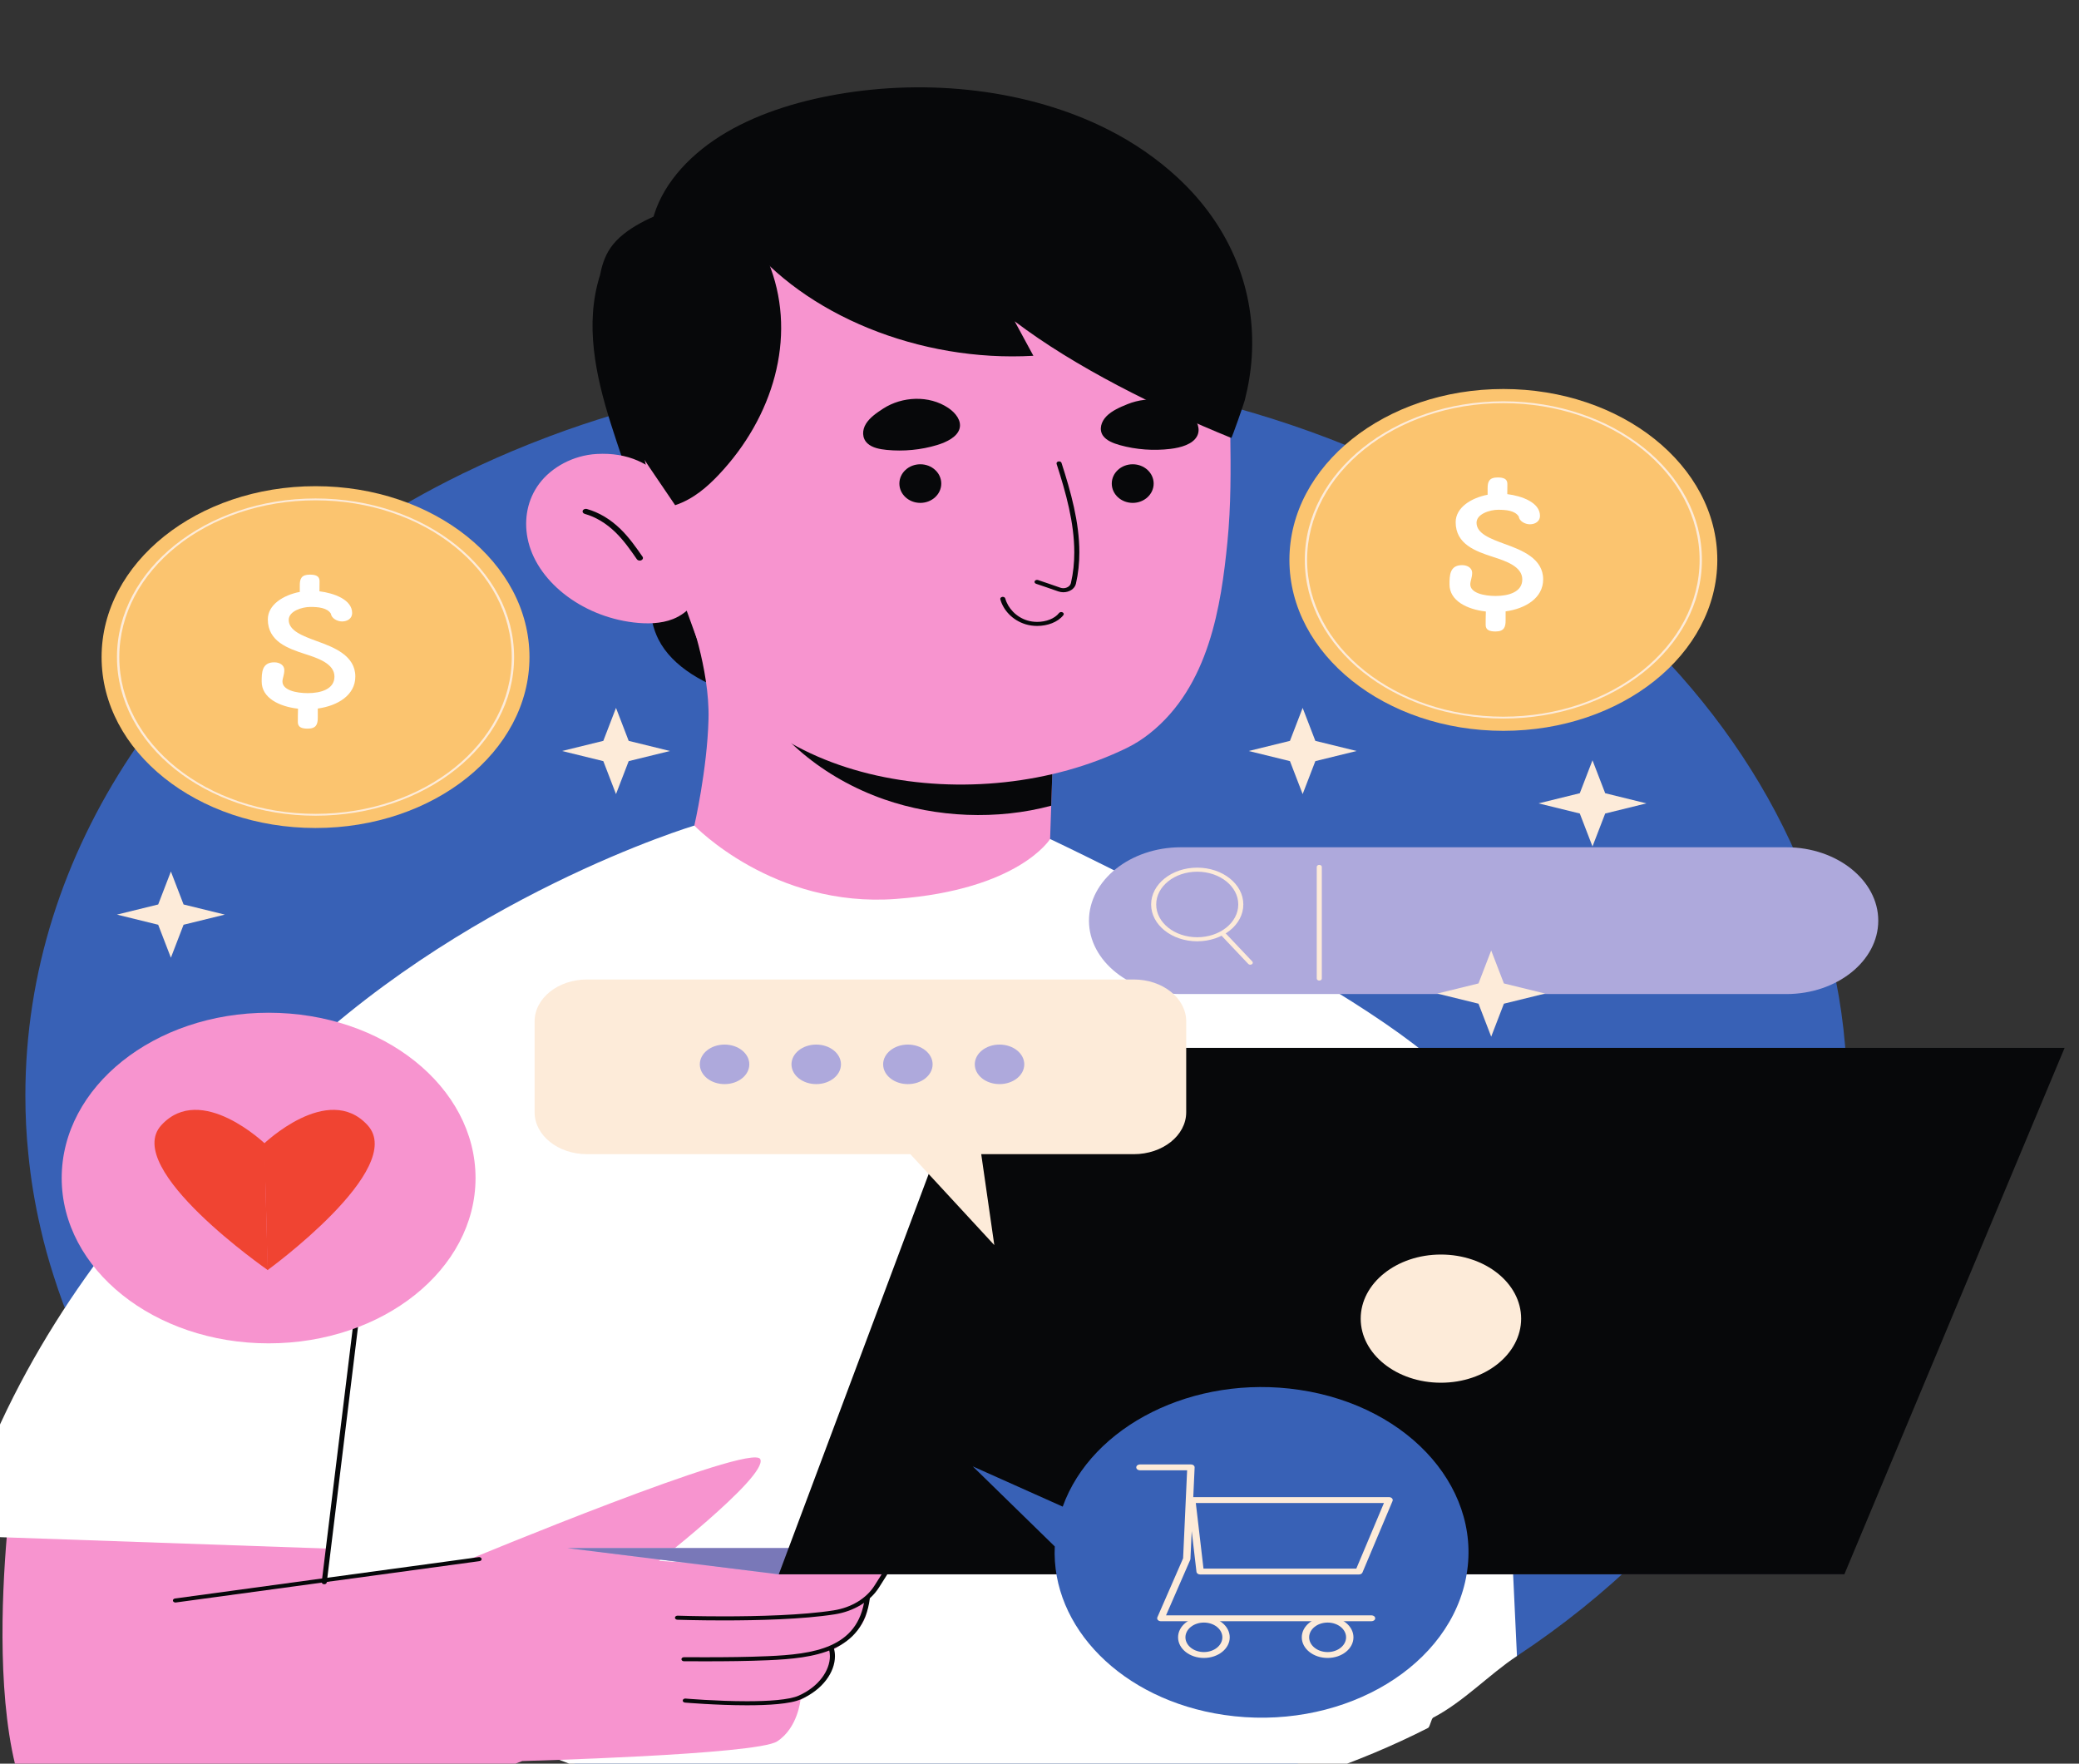<svg width="738" height="626" viewBox="0 0 738 626" fill="none" xmlns="http://www.w3.org/2000/svg">
<rect x="0" y="0" width="738" height="626" fill="#333333" stroke="none"/>
<g clip-path="url(#clip0)">
<path d="M130.871 322.732L151.307 327.752L130.871 332.774L124.584 349.098L118.296 332.774L97.86 327.752L118.296 322.732L124.584 306.408L130.871 322.732Z" fill="#FDEBD9"/>
<path d="M655.709 388.789C655.709 432.705 642.002 474.061 617.788 510.245C597.853 540.048 570.832 566.403 538.487 587.788C528.776 594.224 518.591 600.203 507.975 605.694C507.295 606.066 506.644 606.41 505.925 606.727C455.805 632.277 396.26 647.107 332.359 647.107C269.177 647.107 210.242 632.622 160.447 607.561C160.121 607.444 159.795 607.272 159.473 607.099C159.077 606.897 158.681 606.699 158.288 606.497C156.774 605.75 155.264 604.946 153.823 604.171C146.737 600.433 139.864 596.467 133.174 592.27C132.273 591.724 131.372 591.148 130.475 590.574C124.464 586.753 118.675 582.758 113.025 578.53C100.321 569.219 88.555 559.045 77.87 548.156C67.005 537.089 57.252 525.334 48.728 512.918C48.332 512.401 47.971 511.827 47.61 511.281C39.153 498.806 31.997 485.699 26.165 472.076C23.47 465.784 21.094 459.376 19.044 452.853C17.242 447.276 15.697 441.672 14.403 435.98C12.388 427.302 10.913 418.478 10.05 409.508C9.332 402.7 9.006 395.771 9.006 388.789C9.006 301.647 63.01 224.568 145.766 177.836C151.668 174.471 157.713 171.283 163.899 168.265C164.187 168.091 164.474 167.949 164.8 167.834C172.177 164.242 179.733 160.908 187.468 157.803C188.113 157.546 188.761 157.285 189.445 157.028C196.931 154.066 204.666 151.308 212.474 148.836H212.506C218.804 146.796 225.175 144.954 231.687 143.26C251.296 138.114 271.802 134.439 292.889 132.395C294.687 132.224 296.45 132.051 298.213 131.908C305.482 131.275 312.855 130.872 320.303 130.673C324.298 130.528 328.329 130.472 332.359 130.472C334.231 130.472 336.063 130.5 337.9 130.528H339.123C350.422 130.729 361.571 131.362 372.547 132.454C378.698 133.056 384.852 133.806 390.863 134.724C541.508 156.683 655.709 262.101 655.709 388.789" fill="#3861B6"/>
<path d="M538.487 587.788C528.776 594.224 519.352 604.174 508.739 609.66C508.053 610.033 507.621 613.015 506.899 613.331C456.782 638.881 394.427 650.754 330.523 650.754C267.344 650.754 210.242 632.622 160.447 607.561C160.121 607.444 159.795 607.272 159.473 607.099C159.077 606.897 158.681 606.699 158.288 606.497C156.774 605.75 155.264 604.946 153.823 604.171C146.737 600.433 139.864 596.467 133.174 592.27C132.273 591.724 131.372 591.148 130.475 590.574C124.464 586.753 118.675 582.758 113.025 578.53L99.027 381.69C162.711 318.088 246.473 293.027 246.473 293.027L372.764 297.797C372.764 297.797 506.896 361.142 520.389 389.537C529.095 407.871 535.249 514.643 538.487 587.788" fill="white"/>
<path d="M212.909 97.939C207.55 115.091 211.398 133.193 216.813 150.334C222.224 167.478 229.227 184.513 230.197 202.178C230.656 210.517 229.819 219.173 233.716 226.922C238.623 236.681 250.409 243.336 262.843 246.796C266.008 241.785 266.555 236.012 266.569 230.397C266.635 206.576 265.293 182.525 257.688 159.494C250.086 136.457 235.412 113.565 212.909 97.939Z" fill="#07080A"/>
<path d="M374.166 255.606L374.058 258.739L373.161 285.983L372.764 297.797C372.764 297.797 361.753 315.789 318.109 319.065C274.504 322.368 246.473 293.027 246.473 293.027C246.473 293.027 251.04 273.223 251.509 255.231C251.979 237.269 244.171 216.721 244.171 216.721L374.166 255.606" fill="#F794CF"/>
<path d="M374.058 258.739L373.16 285.983C354.018 291.129 332.394 290.208 313.826 283.716C292.206 276.157 274.896 261.412 265.795 243.994C302.601 249.111 338.797 249.657 374.058 258.739" fill="#07080A"/>
<path d="M399.996 265.48C347.373 291.219 266.898 279.136 246.971 225.618C238.346 202.408 233.334 184.093 230.422 170.818C228.715 163.08 227.772 157.045 227.183 152.75C225.62 146.93 224.719 140.928 224.705 134.786C224.614 88.309 271.973 50.583 330.47 50.51C354.516 50.479 376.662 56.809 394.462 67.508C409.764 76.708 421.83 89.162 428.99 103.356C437.195 119.632 436.487 136.692 436.725 153.864C436.907 166.714 436.988 179.502 435.712 192.338C433.473 214.888 429.274 243.63 407.997 260.427C405.568 262.339 402.908 264.058 399.996 265.48" fill="#F794CF"/>
<path d="M211.77 161.135C203.418 161.616 195.778 165.871 191.467 171.607C187.156 177.341 185.986 184.373 187.258 190.983C190.135 205.946 206.141 218.684 224.888 220.929C229.612 221.497 234.638 221.419 238.917 219.719C244.654 217.441 248.208 212.505 249.273 207.463C250.332 202.413 249.228 197.237 247.658 192.276C243.182 178.178 234.442 159.83 211.77 161.135Z" fill="#F794CF"/>
<path d="M227.394 198.945L227.646 198.861C228.203 198.614 228.403 198.054 228.098 197.612C225.775 194.272 223.374 190.812 220.248 187.769C216.666 184.284 212.66 181.893 208.346 180.664C207.746 180.499 207.088 180.748 206.877 181.224C206.66 181.703 206.975 182.229 207.575 182.397C211.489 183.511 215.155 185.711 218.467 188.934C221.464 191.848 223.812 195.23 226.083 198.505C226.346 198.883 226.896 199.057 227.394 198.945" fill="#07080A"/>
<path d="M375.071 164.656C378.4 174.95 381.348 185.596 381.348 196.047C381.348 199.711 380.987 203.351 380.156 206.943C379.9 208.048 378.719 208.782 377.464 208.779C377.117 208.779 376.76 208.726 376.402 208.603C373.756 207.684 371.047 206.73 368.478 205.879C368.019 205.728 367.494 205.901 367.301 206.268C367.111 206.635 367.329 207.055 367.788 207.209C370.332 208.048 373.031 209 375.687 209.921C376.269 210.12 376.876 210.218 377.464 210.218C379.592 210.215 381.509 208.989 381.926 207.206C382.778 203.513 383.146 199.787 383.146 196.047C383.146 185.381 380.149 174.622 376.812 164.298C376.686 163.914 376.196 163.682 375.716 163.783C375.235 163.881 374.944 164.273 375.071 164.656" fill="#07080A"/>
<path d="M334.129 171.644C334.129 175.426 330.803 178.497 326.695 178.497C322.588 178.497 319.259 175.426 319.259 171.644C319.259 167.856 322.588 164.788 326.695 164.788C330.803 164.788 334.129 167.856 334.129 171.644Z" fill="#07080A"/>
<path d="M409.525 171.644C409.525 175.426 406.196 178.497 402.092 178.497C397.984 178.497 394.655 175.426 394.655 171.644C394.655 167.856 397.984 164.788 402.092 164.788C406.196 164.788 409.525 167.856 409.525 171.644Z" fill="#07080A"/>
<path d="M355.09 212.721C356.149 216.551 359.356 220.128 364.048 221.576C365.366 221.979 366.772 222.172 368.173 222.172C371.811 222.169 375.488 220.87 377.475 218.337C377.738 218.001 377.608 217.558 377.187 217.348C376.763 217.138 376.21 217.242 375.947 217.578C374.377 219.602 371.293 220.736 368.173 220.736C366.982 220.736 365.79 220.568 364.693 220.235C360.698 219.02 357.789 215.842 356.846 212.413C356.741 212.024 356.261 211.78 355.777 211.864C355.29 211.951 354.985 212.335 355.09 212.721Z" fill="#07080A"/>
<path d="M313.528 145.021C311.131 146.569 308.73 148.24 307.377 150.452C306.018 152.66 305.937 155.547 307.963 157.403C309.62 158.926 312.277 159.452 314.786 159.696C320.79 160.281 326.969 159.682 332.629 157.968C336.175 156.89 339.866 155.026 340.64 152.059C341.345 149.34 339.298 146.594 336.645 144.808C329.8 140.2 320.24 140.684 313.528 145.021" fill="#07080A"/>
<path d="M400.241 143.45C397.487 144.559 394.704 145.791 392.79 147.722C390.88 149.654 390.039 152.459 391.525 154.618C392.745 156.381 395.202 157.347 397.588 158.011C403.304 159.595 409.501 160.051 415.483 159.329C419.24 158.878 423.341 157.677 424.879 154.903C426.288 152.37 425.016 149.34 422.892 147.146C417.421 141.485 407.948 140.348 400.241 143.45" fill="#07080A"/>
<path d="M230.359 165.608C233.46 170.177 236.565 174.746 239.664 179.314C246.06 177.187 250.987 172.906 255.2 168.444C274.528 147.955 282.642 120.046 273.61 95.263C270.326 86.268 264.61 77.505 255.312 71.974C245.096 72.363 235.833 74.521 227.341 79.174C223.107 81.498 219.193 84.359 216.701 87.992C214.595 91.058 213.585 94.54 212.912 98.009C208.458 120.92 216.582 145.317 230.359 165.608" fill="#07080A"/>
<path d="M264.158 84.515C285.487 111.883 326.569 128.596 366.828 126.281C364.721 122.406 362.299 117.922 360.193 114.044C381.656 130.337 410.706 144.704 437.082 155.443C437.282 155.522 441.512 143.445 441.866 142.059C443.156 137.017 444.001 131.911 444.334 126.768C445.834 103.485 437.16 80.73 417.978 62.99C410.815 56.367 402.442 50.569 393.165 45.899C365.044 31.739 329.653 27.82 297.175 33.498C282.27 36.107 267.704 40.726 255.715 48.273C243.729 55.823 234.463 66.473 231.582 78.446C240.834 79.482 255 83.006 264.158 84.515" fill="#07080A"/>
<path d="M4.404 526.742C4.404 526.742 -12.127 643.417 26.452 658.092C65.035 672.769 185.379 625.069 185.379 625.069C185.379 625.069 268.514 622.868 275.863 618.098C283.213 613.331 284.131 603.423 284.131 603.423C284.131 603.423 297.147 596.943 295.307 585.935C295.307 585.935 309.855 577.741 307.556 568.936L313.987 558.663L181.244 550.958L115.1 561.599L118.317 529.676L4.404 526.742" fill="#F794CF"/>
<path d="M240.456 574.913C240.466 574.913 247.405 575.156 256.893 575.156C268.914 575.154 284.993 574.77 296.313 572.993C303.116 571.921 308.902 568.402 312.025 563.46L316.017 557.15C316.241 556.798 316.062 556.364 315.621 556.185C315.175 556.005 314.636 556.149 314.411 556.504L310.42 562.814C307.546 567.361 302.222 570.596 295.966 571.582C284.898 573.326 268.854 573.721 256.893 573.718C252.168 573.718 248.078 573.66 245.166 573.597C242.257 573.538 240.54 573.477 240.536 573.477C240.039 573.461 239.618 573.768 239.597 574.162C239.576 574.56 239.961 574.896 240.456 574.913" fill="#07080A"/>
<path d="M242.79 589.649C245.345 589.658 247.945 589.669 250.567 589.669C257.944 589.669 265.479 589.597 272.695 589.283C280.7 588.928 289.038 588.253 295.788 585.246C302.552 582.245 307.574 576.82 308.759 567.419C308.808 567.024 308.447 566.672 307.952 566.632C307.458 566.591 307.017 566.878 306.968 567.273C305.779 576.344 301.171 581.175 294.908 583.993C288.631 586.803 280.546 587.503 272.597 587.847C265.434 588.16 257.93 588.23 250.567 588.23C247.952 588.23 245.355 588.222 242.797 588.214C242.299 588.21 241.896 588.53 241.893 588.928C241.893 589.325 242.292 589.647 242.79 589.649Z" fill="#07080A"/>
<path d="M243.154 604.322C243.172 604.322 254.239 605.276 265.178 605.276C269.005 605.276 272.818 605.161 276.151 604.842C279.491 604.517 282.344 604.009 284.334 603.135C292.104 599.7 296.387 593.484 296.394 587.849C296.394 586.914 296.275 585.996 296.033 585.109C295.928 584.72 295.448 584.476 294.96 584.56C294.477 584.644 294.168 585.028 294.277 585.416C294.491 586.195 294.596 587.013 294.596 587.849C294.603 592.906 290.671 598.706 283.465 601.877C281.867 602.592 279.161 603.11 275.937 603.415C272.713 603.726 268.959 603.84 265.178 603.84C259.773 603.84 254.31 603.602 250.202 603.367C246.095 603.13 243.354 602.891 243.347 602.891C242.853 602.85 242.411 603.135 242.359 603.53C242.302 603.925 242.66 604.277 243.154 604.322" fill="#07080A"/>
<path d="M116.172 366.041C116.172 366.041 18.185 432.573 -14.885 545.087L153.683 550.958L116.172 366.041Z" fill="white"/>
<path d="M165.627 553.895C165.627 553.895 267.137 511.698 269.892 517.938C272.646 524.172 229.931 557.195 229.931 557.195L165.627 553.895Z" fill="#F794CF"/>
<path d="M62.431 568.788L170.218 554.113C170.709 554.046 171.038 553.674 170.954 553.284C170.87 552.892 170.404 552.629 169.917 552.696L62.13 567.372C61.639 567.438 61.31 567.808 61.394 568.201C61.478 568.592 61.941 568.855 62.431 568.788Z" fill="#07080A"/>
<path d="M276.449 558.794L201.456 549.488H605.195L654.706 558.794C654.706 558.794 275.906 558.357 276.449 558.794" fill="#AEA9DC"/>
<path d="M654.706 558.794C654.706 558.794 602.63 558.732 537.12 558.679C484.852 558.637 424.014 558.6 374.275 558.6C351.628 558.6 331.283 558.606 315.084 558.625C314.401 558.625 313.735 558.629 313.066 558.629C290.443 558.656 276.442 558.707 276.449 558.79C276.449 558.79 276.449 558.79 276.449 558.794L234.505 553.589L201.456 549.488H605.195L654.706 558.794" fill="#7978B8"/>
<path d="M732.892 371.925L654.706 558.794H276.449L346.43 371.925H732.892Z" fill="#07080A"/>
<path d="M539.973 468.04C539.973 480.602 527.223 490.788 511.494 490.788C495.769 490.788 483.019 480.602 483.019 468.04C483.019 455.476 495.769 445.291 511.494 445.291C527.223 445.291 539.973 455.476 539.973 468.04" fill="#FDEBD9"/>
<path d="M127.528 452.559L114.206 561.529C114.157 561.924 114.518 562.274 115.012 562.313C115.506 562.352 115.948 562.064 115.997 561.667L129.319 452.699C129.364 452.304 129.003 451.951 128.509 451.912C128.015 451.876 127.573 452.164 127.528 452.559Z" fill="#07080A"/>
<path d="M609.608 198.74C609.608 232.244 575.605 259.405 533.661 259.405C491.717 259.405 457.715 232.244 457.715 198.74C457.715 165.236 491.717 138.075 533.661 138.075C575.605 138.075 609.608 165.236 609.608 198.74Z" fill="#FBC46F"/>
<path d="M603.734 198.74H603.324C603.324 214.106 595.526 228.017 582.92 238.087C570.313 248.157 552.898 254.385 533.661 254.385C514.424 254.385 497.013 248.157 484.403 238.087C471.797 228.017 463.999 214.106 463.999 198.74C463.999 183.374 471.797 169.463 484.403 159.393C497.013 149.323 514.424 143.094 533.661 143.094C552.898 143.094 570.313 149.323 582.92 159.393C595.526 169.463 603.324 183.374 603.324 198.74H603.734H604.144C604.144 167.646 572.588 142.439 533.661 142.439C494.735 142.439 463.179 167.646 463.179 198.74C463.179 229.834 494.735 255.043 533.661 255.043C572.588 255.043 604.144 229.834 604.144 198.74H603.734" fill="#FDEBD9"/>
<path d="M519.012 200.593C521.03 200.593 522.586 201.68 522.586 203.317C522.586 204.163 522.418 204.877 522.253 205.562C522.085 206.223 521.92 206.831 521.92 207.413C521.92 210.478 526.785 211.534 530.889 211.534C535.55 211.534 540.38 210.134 540.38 205.669C540.38 201.097 534.593 199.143 529.894 197.637C523.774 195.655 516.73 193.144 516.73 185.35C516.73 180.174 522.19 176.739 528.075 175.602V173.279C528.075 171.031 528.572 169.471 531.65 169.471C533.7 169.471 535.087 169.947 535.087 171.773C535.087 172.722 535.088 174.149 535.056 175.392C540.18 176.025 546.664 178.323 546.664 183.105C546.664 185.034 544.978 186.092 543.089 186.092C541.308 186.092 539.29 184.93 539.125 183.343C537.8 181.204 534.593 180.938 531.814 180.938C528.87 180.938 524.139 182.419 524.139 185.538C524.139 189.37 529.003 191.19 534.029 193.04C540.313 195.286 547.789 198.247 547.789 205.644C547.789 212.326 541.403 216.052 534.46 217.004V220.279C534.46 222.55 533.927 224.137 530.889 224.137C528.772 224.137 527.381 223.633 527.381 221.814C527.381 220.727 527.381 218.692 527.447 217.054C520.736 216.29 514.547 213.225 514.547 207.441C514.547 204.294 514.582 200.593 519.012 200.593" fill="white"/>
<path d="M187.952 233.23C187.952 266.731 153.949 293.895 112.009 293.895C70.065 293.895 36.062 266.731 36.062 233.23C36.062 199.726 70.065 172.565 112.009 172.565C153.949 172.565 187.952 199.726 187.952 233.23Z" fill="#FBC46F"/>
<path d="M182.082 233.23H181.668C181.668 248.596 173.874 262.504 161.264 272.577C148.657 282.647 131.243 288.873 112.009 288.875C92.768 288.873 75.357 282.647 62.747 272.577C50.141 262.504 42.346 248.596 42.346 233.23C42.346 217.864 50.141 203.953 62.747 193.883C75.357 183.81 92.768 177.584 112.009 177.584C131.243 177.584 148.657 183.81 161.264 193.883C173.874 203.953 181.668 217.864 181.668 233.23H182.082H182.492C182.492 202.136 150.932 176.927 112.009 176.927C73.079 176.927 41.522 202.136 41.522 233.23C41.522 264.321 73.079 289.531 112.009 289.531C150.932 289.531 182.492 264.321 182.492 233.23H182.082Z" fill="#FDEBD9"/>
<path d="M97.359 235.086C99.374 235.086 100.927 236.167 100.927 237.804C100.927 238.65 100.766 239.364 100.601 240.052C100.433 240.713 100.268 241.318 100.268 241.9C100.268 244.965 105.133 246.024 109.233 246.024C113.894 246.024 118.724 244.621 118.724 240.156C118.724 235.587 112.938 233.63 108.238 232.124C102.119 230.142 95.074 227.634 95.074 219.84C95.074 214.664 100.531 211.226 106.422 210.092V207.766C106.422 205.518 106.913 203.961 109.99 203.961C112.04 203.961 113.432 204.437 113.432 206.26C113.432 207.211 113.432 208.636 113.397 209.879C118.524 210.512 125.008 212.813 125.008 217.595C125.008 219.524 123.322 220.579 121.436 220.579C119.649 220.579 117.63 219.417 117.466 217.833C116.144 215.691 112.938 215.428 110.158 215.428C107.211 215.428 102.487 216.909 102.487 220.025C102.487 223.857 107.344 225.677 112.373 227.53C118.657 229.772 126.133 232.734 126.133 240.131C126.133 246.813 119.751 250.539 112.804 251.491V254.766C112.804 257.042 112.275 258.624 109.233 258.624C107.116 258.624 105.725 258.123 105.725 256.3C105.725 255.217 105.725 253.182 105.791 251.547C99.076 250.777 92.891 247.712 92.891 241.928C92.891 238.784 92.926 235.086 97.359 235.086" fill="white"/>
<path d="M634.133 352.832H419.17C401.237 352.832 386.559 341.111 386.559 326.783C386.559 312.455 401.237 300.734 419.17 300.734H634.133C652.07 300.734 666.744 312.455 666.744 326.783C666.744 341.111 652.07 352.832 634.133 352.832Z" fill="#AEA9DC"/>
<path d="M467.419 307.705V347.329C467.419 347.726 467.822 348.048 468.32 348.048C468.814 348.048 469.217 347.726 469.217 347.329V307.705C469.217 307.307 468.814 306.985 468.32 306.985C467.822 306.985 467.419 307.307 467.419 307.705Z" fill="#FDEBD9"/>
<path d="M440.454 321.036H439.557C439.553 324.25 437.927 327.153 435.288 329.261C432.649 331.369 429.015 332.668 424.988 332.668C420.964 332.668 417.33 331.369 414.691 329.261C412.052 327.153 410.426 324.25 410.426 321.036C410.426 317.822 412.052 314.916 414.691 312.811C417.33 310.703 420.964 309.404 424.988 309.401C429.015 309.404 432.649 310.703 435.288 312.811C437.927 314.916 439.553 317.822 439.557 321.036H440.454H441.355C441.355 313.816 434.03 307.965 424.988 307.965C415.953 307.965 408.628 313.816 408.624 321.036C408.628 328.253 415.953 334.104 424.988 334.107C434.03 334.104 441.355 328.253 441.355 321.036H440.454Z" fill="#FDEBD9"/>
<path d="M433.613 332.108L443.107 342.136C443.405 342.455 443.969 342.517 444.365 342.276C444.761 342.038 444.838 341.587 444.54 341.271L435.046 331.243C434.745 330.927 434.181 330.862 433.785 331.103C433.389 331.341 433.311 331.792 433.613 332.108" fill="#FDEBD9"/>
<path d="M168.806 418.139C168.806 450.546 135.921 476.813 95.355 476.813C54.784 476.813 21.9 450.546 21.9 418.139C21.9 385.735 54.784 359.464 95.355 359.464C135.921 359.464 168.806 385.735 168.806 418.139Z" fill="#F794CF"/>
<path d="M94.285 406.143C94.285 406.143 71.344 383.96 57.255 399.391C43.173 414.824 95.088 450.829 95.088 450.829C95.088 450.829 93.683 406.625 94.285 406.143" fill="#F04432"/>
<path d="M93.469 406.143C93.469 406.143 116.411 383.96 130.499 399.391C144.581 414.824 94.955 450.829 94.955 450.829C94.955 450.829 94.075 406.625 93.469 406.143" fill="#F04432"/>
<path d="M208.391 347.659H402.463C412.742 347.659 421.077 354.316 421.077 362.527V394.8C421.077 403.011 412.742 409.668 402.463 409.668H348.316L352.956 441.938L323.152 409.668H208.391C198.108 409.668 189.774 403.011 189.774 394.8V362.527C189.774 354.316 198.108 347.659 208.391 347.659Z" fill="#FDEBD9"/>
<path d="M265.991 377.782C265.991 381.656 262.058 384.797 257.204 384.797C252.354 384.797 248.422 381.656 248.422 377.782C248.422 373.907 252.354 370.766 257.204 370.766C262.058 370.766 265.991 373.907 265.991 377.782Z" fill="#AEA9DC"/>
<path d="M298.525 377.782C298.525 381.656 294.592 384.797 289.738 384.797C284.891 384.797 280.959 381.656 280.959 377.782C280.959 373.907 284.891 370.766 289.738 370.766C294.592 370.766 298.525 373.907 298.525 377.782Z" fill="#AEA9DC"/>
<path d="M331.059 377.782C331.059 381.656 327.127 384.797 322.276 384.797C317.426 384.797 313.493 381.656 313.493 377.782C313.493 373.907 317.426 370.766 322.276 370.766C327.127 370.766 331.059 373.907 331.059 377.782Z" fill="#AEA9DC"/>
<path d="M363.596 377.782C363.596 381.656 359.664 384.797 354.81 384.797C349.96 384.797 346.027 381.656 346.027 377.782C346.027 373.907 349.96 370.766 354.81 370.766C359.664 370.766 363.596 373.907 363.596 377.782Z" fill="#AEA9DC"/>
<path d="M434.461 608.697C474.351 614.59 512.675 593.538 520.049 561.674C527.43 529.81 501.071 499.201 461.181 493.308C423.663 487.765 387.547 506.063 377.24 534.765L345.312 520.482L374.419 548.895C373.087 577.509 398.167 603.336 434.461 608.697" fill="#3861B6"/>
<path d="M404.657 521.874H421.402L419.976 553.108L410.839 574.053C410.703 574.372 410.762 574.726 411.011 575.002C411.256 575.28 411.652 575.442 412.077 575.442H486.856C487.578 575.442 488.163 574.975 488.163 574.398C488.163 573.821 487.578 573.353 486.856 573.353H413.916L422.51 553.645L422.58 553.34L424.066 520.869C424.08 520.586 423.947 520.309 423.702 520.105C423.456 519.9 423.116 519.786 422.759 519.786H404.657C403.935 519.786 403.35 520.253 403.35 520.83C403.35 521.406 403.935 521.874 404.657 521.874" fill="#FDEBD9"/>
<path d="M423.053 532.445V533.489H491.269L481.466 556.761H427.213L424.357 532.347L423.053 532.445V533.489V532.445L421.753 532.54L424.721 557.904C424.784 558.438 425.349 558.85 426.022 558.85H482.405C482.966 558.85 483.467 558.564 483.646 558.139L494.325 532.775C494.461 532.459 494.395 532.106 494.149 531.835C493.904 531.563 493.508 531.398 493.087 531.398H423.053C422.685 531.398 422.338 531.521 422.089 531.739C421.84 531.958 421.718 532.246 421.753 532.54L423.053 532.445Z" fill="#FDEBD9"/>
<path d="M435.221 581.154H433.914C433.907 584.045 430.977 586.385 427.357 586.391C423.74 586.385 420.81 584.045 420.803 581.154C420.81 578.261 423.74 575.924 427.357 575.918C430.977 575.924 433.907 578.261 433.914 581.154H435.221H436.529C436.529 577.105 432.421 573.83 427.357 573.83C422.296 573.83 418.189 577.105 418.189 581.154C418.189 585.199 422.293 588.479 427.357 588.479C432.421 588.479 436.529 585.199 436.529 581.154H435.221Z" fill="#FDEBD9"/>
<path d="M479.139 581.154H477.831C477.824 584.045 474.894 586.385 471.274 586.391C467.654 586.385 464.727 584.045 464.72 581.154C464.727 578.261 467.654 575.924 471.274 575.918C474.898 575.924 477.824 578.261 477.831 581.154H479.139H480.446C480.446 577.105 476.338 573.83 471.274 573.83C466.21 573.83 462.106 577.108 462.106 581.154C462.106 585.199 466.21 588.479 471.274 588.479C476.342 588.479 480.446 585.199 480.446 581.154H479.139" fill="#FDEBD9"/>
<path d="M223.17 262.963L237.817 266.561L223.17 270.158L218.667 281.857L214.163 270.158L199.517 266.561L214.163 262.963L218.667 251.264L223.17 262.963Z" fill="#FDEBD9"/>
<path d="M466.918 262.963L481.56 266.561L466.918 270.158L462.414 281.857L457.907 270.158L443.265 266.561L457.907 262.963L462.414 251.264L466.918 262.963" fill="#FDEBD9"/>
<path d="M569.809 281.549L584.448 285.152L569.809 288.749L565.298 300.443L560.794 288.749L546.152 285.152L560.794 281.549L565.298 269.856L569.809 281.549Z" fill="#FDEBD9"/>
<path d="M533.85 349.062L548.49 352.659L533.85 356.256L529.343 367.955L524.836 356.256L510.197 352.659L524.836 349.062L529.343 337.363L533.85 349.062Z" fill="#FDEBD9"/>
<path d="M65.165 321.036L79.808 324.633L65.165 328.231L60.662 339.93L56.154 328.231L41.512 324.633L56.154 321.036L60.662 309.337L65.165 321.036Z" fill="#FDEBD9"/>
</g>
<defs>
<clipPath id="clip0">
<rect width="738" height="626" fill="white" transform="matrix(-1 0 0 1 738 0)"/>
</clipPath>
</defs>
</svg>
